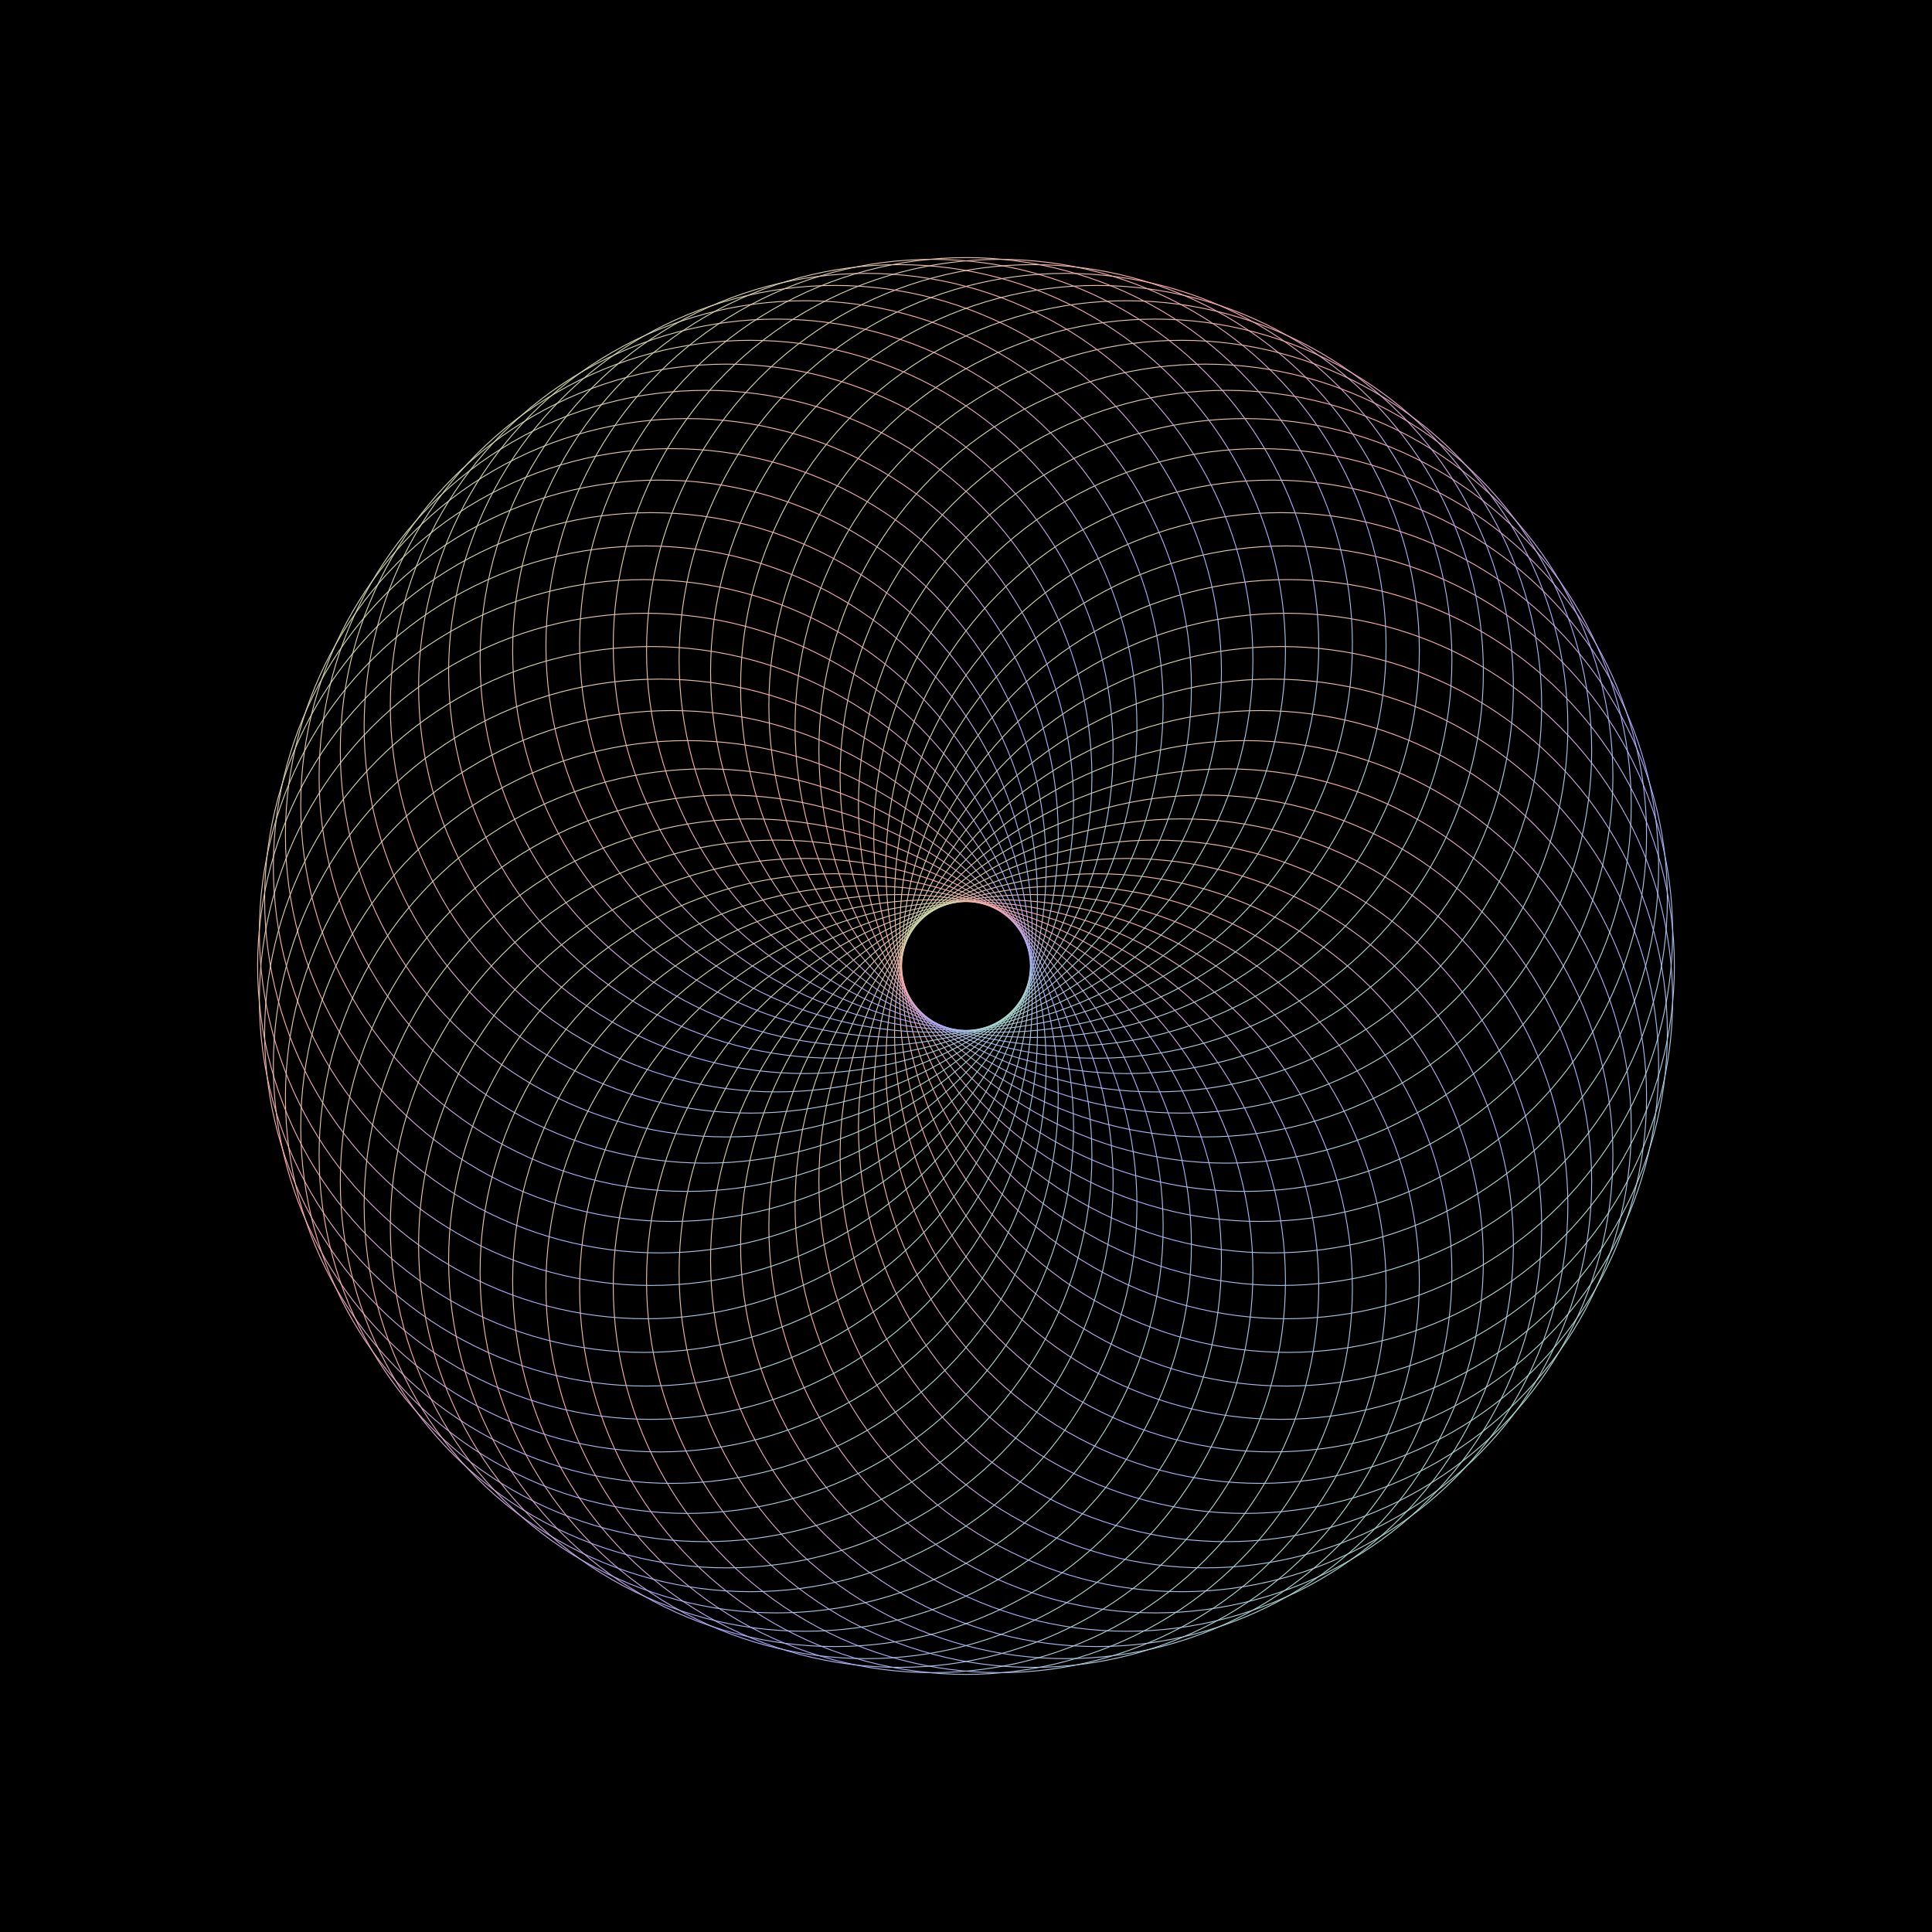 <?xml version="1.0" encoding="utf-8" ?>
<svg baseProfile="full" height="2160" version="1.1" width="2160" xmlns="http://www.w3.org/2000/svg" xmlns:ev="http://www.w3.org/2001/xml-events" xmlns:xlink="http://www.w3.org/1999/xlink"><rect width="100%" height="100%" fill="#808080" stroke="none"/><defs /><g fill="none" id="shape_group" stroke="url(#id13) none" stroke-width="1"><rect fill="#000" height="2160" stroke="#000" width="2160" x="0" y="0" /><circle cx="1080.0" cy="1440.0" fill-opacity="0.0" r="432.0" /><circle cx="1117.63" cy="1438.028" fill-opacity="0.0" r="432.0" /><circle cx="1154.848" cy="1432.133" fill-opacity="0.0" r="432.0" /><circle cx="1191.246" cy="1422.38" fill-opacity="0.0" r="432.0" /><circle cx="1226.425" cy="1408.876" fill-opacity="0.0" r="432.0" /><circle cx="1260.0" cy="1391.769" fill-opacity="0.0" r="432.0" /><circle cx="1291.603" cy="1371.246" fill-opacity="0.0" r="432.0" /><circle cx="1320.887" cy="1347.532" fill-opacity="0.0" r="432.0" /><circle cx="1347.532" cy="1320.887" fill-opacity="0.0" r="432.0" /><circle cx="1371.246" cy="1291.603" fill-opacity="0.0" r="432.0" /><circle cx="1391.769" cy="1260.0" fill-opacity="0.0" r="432.0" /><circle cx="1408.876" cy="1226.425" fill-opacity="0.0" r="432.0" /><circle cx="1422.38" cy="1191.246" fill-opacity="0.0" r="432.0" /><circle cx="1432.133" cy="1154.848" fill-opacity="0.0" r="432.0" /><circle cx="1438.028" cy="1117.63" fill-opacity="0.0" r="432.0" /><circle cx="1440.0" cy="1080.0" fill-opacity="0.0" r="432.0" /><circle cx="1438.028" cy="1042.37" fill-opacity="0.0" r="432.0" /><circle cx="1432.133" cy="1005.152" fill-opacity="0.0" r="432.0" /><circle cx="1422.38" cy="968.754" fill-opacity="0.0" r="432.0" /><circle cx="1408.876" cy="933.575" fill-opacity="0.0" r="432.0" /><circle cx="1391.769" cy="900" fill-opacity="0.0" r="432.0" /><circle cx="1371.246" cy="868.397" fill-opacity="0.0" r="432.0" /><circle cx="1347.532" cy="839.113" fill-opacity="0.0" r="432.0" /><circle cx="1320.887" cy="812.468" fill-opacity="0.0" r="432.0" /><circle cx="1291.603" cy="788.754" fill-opacity="0.0" r="432.0" /><circle cx="1260.0" cy="768.231" fill-opacity="0.0" r="432.0" /><circle cx="1226.425" cy="751.124" fill-opacity="0.0" r="432.0" /><circle cx="1191.246" cy="737.62" fill-opacity="0.0" r="432.0" /><circle cx="1154.848" cy="727.867" fill-opacity="0.0" r="432.0" /><circle cx="1117.63" cy="721.972" fill-opacity="0.0" r="432.0" /><circle cx="1080.0" cy="720.0" fill-opacity="0.0" r="432.0" /><circle cx="1042.37" cy="721.972" fill-opacity="0.0" r="432.0" /><circle cx="1005.152" cy="727.867" fill-opacity="0.0" r="432.0" /><circle cx="968.754" cy="737.62" fill-opacity="0.0" r="432.0" /><circle cx="933.575" cy="751.124" fill-opacity="0.0" r="432.0" /><circle cx="900.0" cy="768.231" fill-opacity="0.0" r="432.0" /><circle cx="868.397" cy="788.754" fill-opacity="0.0" r="432.0" /><circle cx="839.113" cy="812.468" fill-opacity="0.0" r="432.0" /><circle cx="812.468" cy="839.113" fill-opacity="0.0" r="432.0" /><circle cx="788.754" cy="868.397" fill-opacity="0.0" r="432.0" /><circle cx="768.231" cy="900" fill-opacity="0.0" r="432.0" /><circle cx="751.124" cy="933.575" fill-opacity="0.0" r="432.0" /><circle cx="737.62" cy="968.754" fill-opacity="0.0" r="432.0" /><circle cx="727.867" cy="1005.152" fill-opacity="0.0" r="432.0" /><circle cx="721.972" cy="1042.37" fill-opacity="0.0" r="432.0" /><circle cx="720.0" cy="1080.0" fill-opacity="0.0" r="432.0" /><circle cx="721.972" cy="1117.63" fill-opacity="0.0" r="432.0" /><circle cx="727.867" cy="1154.848" fill-opacity="0.0" r="432.0" /><circle cx="737.62" cy="1191.246" fill-opacity="0.0" r="432.0" /><circle cx="751.124" cy="1226.425" fill-opacity="0.0" r="432.0" /><circle cx="768.231" cy="1260.0" fill-opacity="0.0" r="432.0" /><circle cx="788.754" cy="1291.603" fill-opacity="0.0" r="432.0" /><circle cx="812.468" cy="1320.887" fill-opacity="0.0" r="432.0" /><circle cx="839.113" cy="1347.532" fill-opacity="0.0" r="432.0" /><circle cx="868.397" cy="1371.246" fill-opacity="0.0" r="432.0" /><circle cx="900" cy="1391.769" fill-opacity="0.0" r="432.0" /><circle cx="933.575" cy="1408.876" fill-opacity="0.0" r="432.0" /><circle cx="968.754" cy="1422.38" fill-opacity="0.0" r="432.0" /><circle cx="1005.152" cy="1432.133" fill-opacity="0.0" r="432.0" /><circle cx="1042.37" cy="1438.028" fill-opacity="0.0" r="432.0" /></g><linearGradient id="id13" x1="0" x2="1" y1="0" y2="1"><stop offset="0.0" stop-color="#aFa" /><stop offset="0.333" stop-color="#Faa" /><stop offset="0.667" stop-color="#aaF" /><stop offset="1" stop-color="#aFa" /></linearGradient></svg>